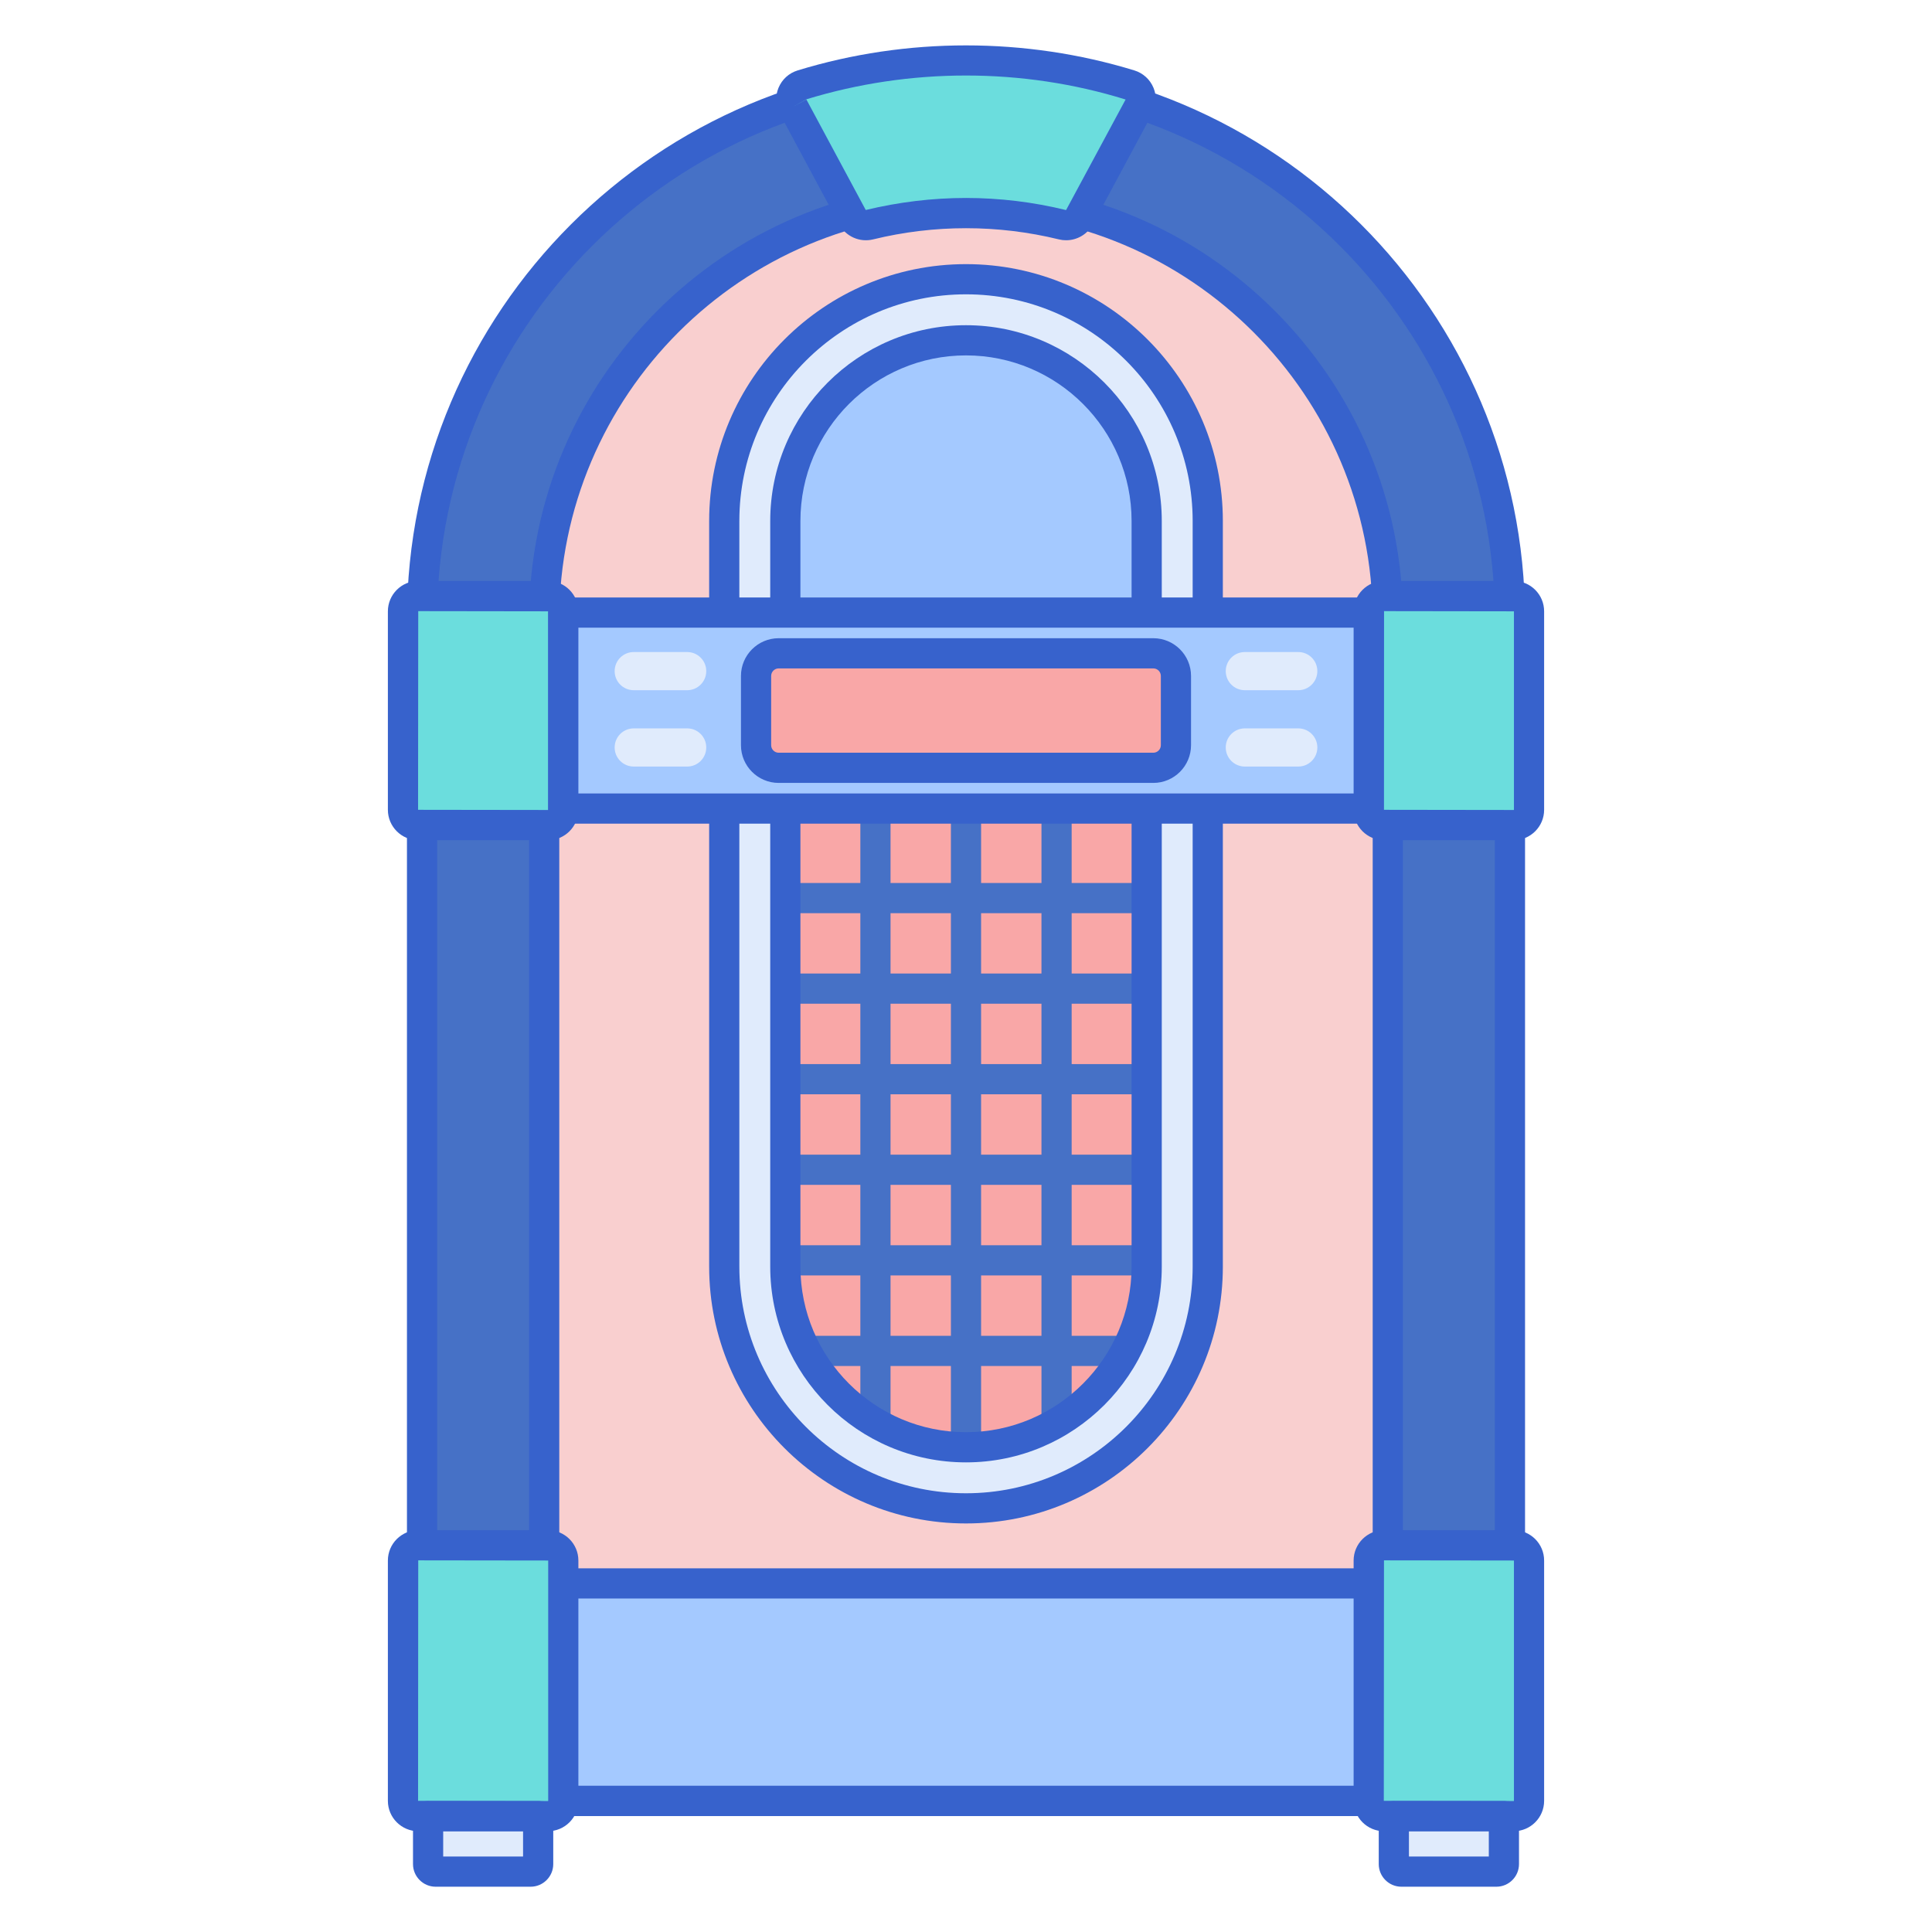 <svg id="Layer_1" enable-background="new 0 0 256 256" height="512" viewBox="0 0 256 256" width="512" xmlns="http://www.w3.org/2000/svg"><path d="m128 10.023c-39.807 0-72.076 32.269-72.076 72.076v156.522h16.186c0-15.549 0-21.715 0-28.809v-127.713c0-30.818 25.072-55.89 55.89-55.89s55.89 25.072 55.89 55.89v127.713 28.809h16.185c0-6.754 0-146.498 0-153.234v-3.288c.001-39.806-32.269-72.076-72.075-72.076z" fill="#4671c6"/><path d="m128 26.209c-30.818 0-55.89 25.072-55.89 55.89v127.713 28.809h111.78c0-15.549 0-21.715 0-28.809v-127.713c0-30.818-25.072-55.89-55.89-55.89z" fill="#f9cfcf"/><path d="m128 199.865c-17.663 0-32.034-14.37-32.034-32.034v-98.798c0-17.664 14.37-32.034 32.034-32.034s32.034 14.37 32.034 32.034v98.799c0 17.663-14.371 32.033-32.034 32.033z" fill="#e0ebfc"/><path d="m128 191.772c-13.222 0-23.941-10.719-23.941-23.941v-98.798c0-13.222 10.719-23.941 23.941-23.941 13.222 0 23.941 10.719 23.941 23.941v98.799c0 13.222-10.719 23.94-23.941 23.94z" fill="#a4c9ff"/><path d="m104.059 107.136v60.696c0 13.222 10.719 23.941 23.941 23.941s23.941-10.719 23.941-23.941v-60.696z" fill="#f9a7a7"/><path d="m150.119 177h-8.119v-8h9.911c.019-.387.03-.776.03-1.168v-2.832h-9.941v-8h9.941v-4h-9.941v-8h9.941v-4h-9.941v-8h9.941v-4h-9.941v-8h9.941v-4h-9.941v-9.864h-4v9.864h-8v-9.864h-4v9.864h-8v-9.864h-4v9.864h-9.941v4h9.941v8h-9.941v4h9.941v8h-9.941v4h9.941v8h-9.941v4h9.941v8h-9.941v2.832c0 .392.011.781.03 1.168h9.911v8h-8.119c.584 1.406 1.298 2.744 2.127 4h5.992v6.247c1.248.902 2.587 1.686 4 2.336v-8.583h8v10.683c.66.055 1.326.089 2 .089s1.34-.035 2-.089v-10.683h8v8.583c1.413-.65 2.751-1.435 4-2.336v-6.247h5.991c.829-1.256 1.544-2.594 2.128-4zm-24.119 0h-8v-8h8zm0-12h-8v-8h8zm0-12h-8v-8h8zm0-12h-8v-8h8zm0-12h-8v-8h8zm12 48h-8v-8h8zm0-12h-8v-8h8zm0-12h-8v-8h8zm0-12h-8v-8h8zm0-12h-8v-8h8z" fill="#4671c6"/><path d="m200.076 240.621h-144.152c-1.104 0-2-.896-2-2v-156.522c0-40.845 33.23-74.075 74.076-74.075s74.076 33.23 74.076 74.075v156.522c0 1.105-.895 2-2 2zm-142.152-4h140.152v-154.522c0-38.64-31.437-70.075-70.076-70.075s-70.076 31.435-70.076 70.075z" fill="#3762cc"/><path d="m183.891 240.621h-111.782c-1.104 0-2-.896-2-2v-156.522c0-31.921 25.97-57.89 57.891-57.89s57.891 25.969 57.891 57.89v156.522c0 1.105-.896 2-2 2zm-109.782-4h107.781v-154.522c0-29.715-24.175-53.89-53.891-53.89s-53.891 24.175-53.891 53.89v154.522z" fill="#3762cc"/><path d="m128 201.865c-18.766 0-34.033-15.268-34.033-34.034v-98.798c0-18.767 15.268-34.034 34.033-34.034 18.767 0 34.034 15.268 34.034 34.034v98.798c0 18.767-15.267 34.034-34.034 34.034zm0-162.866c-16.561 0-30.033 13.474-30.033 30.034v98.798c0 16.561 13.473 30.034 30.033 30.034s30.034-13.474 30.034-30.034v-98.798c0-16.56-13.473-30.034-30.034-30.034z" fill="#3762cc"/><path d="m70.309 248h-12.584c-.552 0-1-.448-1-1v-6.356h14.584v6.356c0 .552-.448 1-1 1z" fill="#e0ebfc"/><path d="m198.275 248h-12.584c-.552 0-1-.448-1-1v-6.356h14.584v6.356c0 .552-.448 1-1 1z" fill="#e0ebfc"/><path d="m72.11 209.812h111.781v28.809h-111.781z" fill="#a4c9ff"/><path d="m105.091 14.133c-.603-1.123-.03-2.518 1.19-2.891h.001c7.025-2.151 14.332-3.242 21.718-3.242 7.385 0 14.693 1.091 21.72 3.242 1.219.374 1.793 1.768 1.189 2.891l-7.862 14.637c-.436.812-1.367 1.227-2.262 1.008-4.199-1.026-8.5-1.546-12.785-1.546s-8.587.52-12.785 1.546c-.896.219-1.826-.195-2.262-1.008z" fill="#6bdddd"/><path d="m141.266 31.836c-.316.001-.637-.037-.955-.115-8.088-1.977-16.533-1.977-24.621 0-1.771.438-3.628-.388-4.498-2.003l-7.862-14.639s-.001 0-.001-.001c-.571-1.064-.635-2.316-.175-3.435.461-1.117 1.388-1.961 2.543-2.313 14.431-4.42 30.173-4.42 44.609 0 1.155.354 2.082 1.197 2.542 2.315s.396 2.369-.177 3.434l-7.861 14.638c-.714 1.327-2.089 2.119-3.544 2.119zm-13.266-5.605c4.445 0 8.906.54 13.26 1.604l7.888-14.649c-13.701-4.25-28.609-4.218-42.279-.032l-1.777.979 1.762-.946 7.862 14.638c4.378-1.054 8.839-1.594 13.284-1.594z" fill="#3762cc"/><path d="m183.891 240.621h-111.782c-1.104 0-2-.896-2-2v-28.809c0-1.104.896-2 2-2h111.781c1.104 0 2 .896 2 2v28.809c.001 1.105-.895 2-1.999 2zm-109.782-4h107.781v-24.809h-107.781z" fill="#3762cc"/><path d="m72.615 240.644h-17.197c-1.117 0-2.023-.906-2.023-2.023v-31.843c0-1.117.906-2.023 2.023-2.023h17.197c1.117 0 2.023.906 2.023 2.023v31.843c.001 1.117-.905 2.023-2.023 2.023z" fill="#6bdddd"/><path d="m200.582 240.644h-17.197c-1.117 0-2.023-.906-2.023-2.023v-31.843c0-1.117.906-2.023 2.023-2.023h17.197c1.117 0 2.023.906 2.023 2.023v31.843c0 1.117-.906 2.023-2.023 2.023z" fill="#6bdddd"/><path d="m72.615 242.645h-17.197c-2.218 0-4.022-1.805-4.022-4.023v-31.844c0-2.218 1.805-4.022 4.022-4.022h17.197c2.219 0 4.023 1.805 4.023 4.022v31.844c.001 2.218-1.804 4.023-4.023 4.023zm-17.197-35.89-.022 31.866 17.22.023c.013 0 .023-.011.023-.023v-31.844z" fill="#3762cc"/><path d="m200.582 242.645h-17.197c-2.219 0-4.023-1.805-4.023-4.023v-31.844c0-2.218 1.805-4.022 4.023-4.022h17.197c2.218 0 4.022 1.805 4.022 4.022v31.844c0 2.218-1.804 4.023-4.022 4.023zm-17.197-35.89-.023 31.866 17.221.023c.013 0 .022-.011.022-.023v-31.844z" fill="#3762cc"/><path d="m70.309 250h-12.584c-1.654 0-3-1.346-3-3v-6.355c0-1.104.896-2 2-2h14.584c1.104 0 2 .896 2 2v6.355c0 1.654-1.346 3-3 3zm-11.584-4h10.584v-3.355h-10.584z" fill="#3762cc"/><path d="m198.275 250h-12.584c-1.654 0-3-1.346-3-3v-6.355c0-1.104.896-2 2-2h14.584c1.104 0 2 .896 2 2v6.355c0 1.654-1.345 3-3 3zm-11.584-4h10.584v-3.355h-10.584z" fill="#3762cc"/><path d="m72.615 109.328h-17.197c-1.117 0-2.023-.906-2.023-2.023v-26.302c0-1.117.906-2.023 2.023-2.023h17.197c1.117 0 2.023.906 2.023 2.023v26.301c.001 1.118-.905 2.024-2.023 2.024z" fill="#6bdddd"/><path d="m200.582 109.328h-17.197c-1.117 0-2.023-.906-2.023-2.023v-26.302c0-1.117.906-2.023 2.023-2.023h17.197c1.117 0 2.023.906 2.023 2.023v26.301c0 1.118-.906 2.024-2.023 2.024z" fill="#6bdddd"/><path d="m72.615 111.328h-17.197c-2.218 0-4.022-1.805-4.022-4.023v-26.302c0-2.219 1.805-4.023 4.022-4.023h17.197c2.219 0 4.023 1.805 4.023 4.023v26.302c.001 2.218-1.804 4.023-4.023 4.023zm-17.197-30.349-.022 26.325 17.22.023c.013 0 .023-.011.023-.023v-26.301z" fill="#3762cc"/><path d="m200.582 111.328h-17.197c-2.219 0-4.023-1.805-4.023-4.023v-26.302c0-2.219 1.805-4.023 4.023-4.023h17.197c2.218 0 4.022 1.805 4.022 4.023v26.302c0 2.218-1.804 4.023-4.022 4.023zm-17.197-30.349-.023 26.325 17.221.023c.013 0 .022-.011.022-.023v-26.301z" fill="#3762cc"/><path d="m128 193.772c-14.304 0-25.941-11.638-25.941-25.941v-98.799c0-14.304 11.638-25.94 25.941-25.94s25.941 11.637 25.941 25.94v98.799c0 14.304-11.637 25.941-25.941 25.941zm0-146.68c-12.099 0-21.941 9.843-21.941 21.94v98.799c0 12.099 9.843 21.941 21.941 21.941s21.941-9.843 21.941-21.941v-98.799c0-12.097-9.842-21.94-21.941-21.94z" fill="#3762cc"/><path d="m74.639 81.172h106.723v25.964h-106.723z" fill="#a4c9ff"/><path d="m152.819 101.741h-49.638c-1.657 0-3-1.343-3-3v-9.174c0-1.657 1.343-3 3-3h49.638c1.657 0 3 1.343 3 3v9.174c0 1.657-1.343 3-3 3z" fill="#f9a7a7"/><g fill="#e0ebfc"><path d="m91.054 91.456h-7.081c-1.397 0-2.529-1.132-2.529-2.529 0-1.397 1.132-2.529 2.529-2.529h7.081c1.397 0 2.529 1.132 2.529 2.529 0 1.397-1.133 2.529-2.529 2.529z"/><path d="m91.054 101.572h-7.081c-1.397 0-2.529-1.132-2.529-2.529 0-1.397 1.132-2.529 2.529-2.529h7.081c1.397 0 2.529 1.132 2.529 2.529 0 1.397-1.133 2.529-2.529 2.529z"/><path d="m172.027 91.456h-7.081c-1.397 0-2.529-1.132-2.529-2.529 0-1.397 1.132-2.529 2.529-2.529h7.081c1.397 0 2.529 1.132 2.529 2.529 0 1.397-1.132 2.529-2.529 2.529z"/><path d="m172.027 101.572h-7.081c-1.397 0-2.529-1.132-2.529-2.529 0-1.397 1.132-2.529 2.529-2.529h7.081c1.397 0 2.529 1.132 2.529 2.529 0 1.397-1.132 2.529-2.529 2.529z"/></g><path d="m181.361 109.136h-106.722c-1.104 0-2-.896-2-2v-25.964c0-1.104.896-2 2-2h106.723c1.104 0 2 .896 2 2v25.964c-.001 1.104-.896 2-2.001 2zm-104.722-4h102.723v-21.964h-102.723z" fill="#3762cc"/><path d="m152.818 103.741h-49.637c-2.757 0-5-2.243-5-5v-9.174c0-2.757 2.243-5 5-5h49.637c2.757 0 5 2.243 5 5v9.174c0 2.757-2.243 5-5 5zm-49.636-15.174c-.552 0-1 .448-1 1v9.174c0 .552.448 1 1 1h49.637c.552 0 1-.448 1-1v-9.174c0-.552-.448-1-1-1z" fill="#3762cc"/></svg>